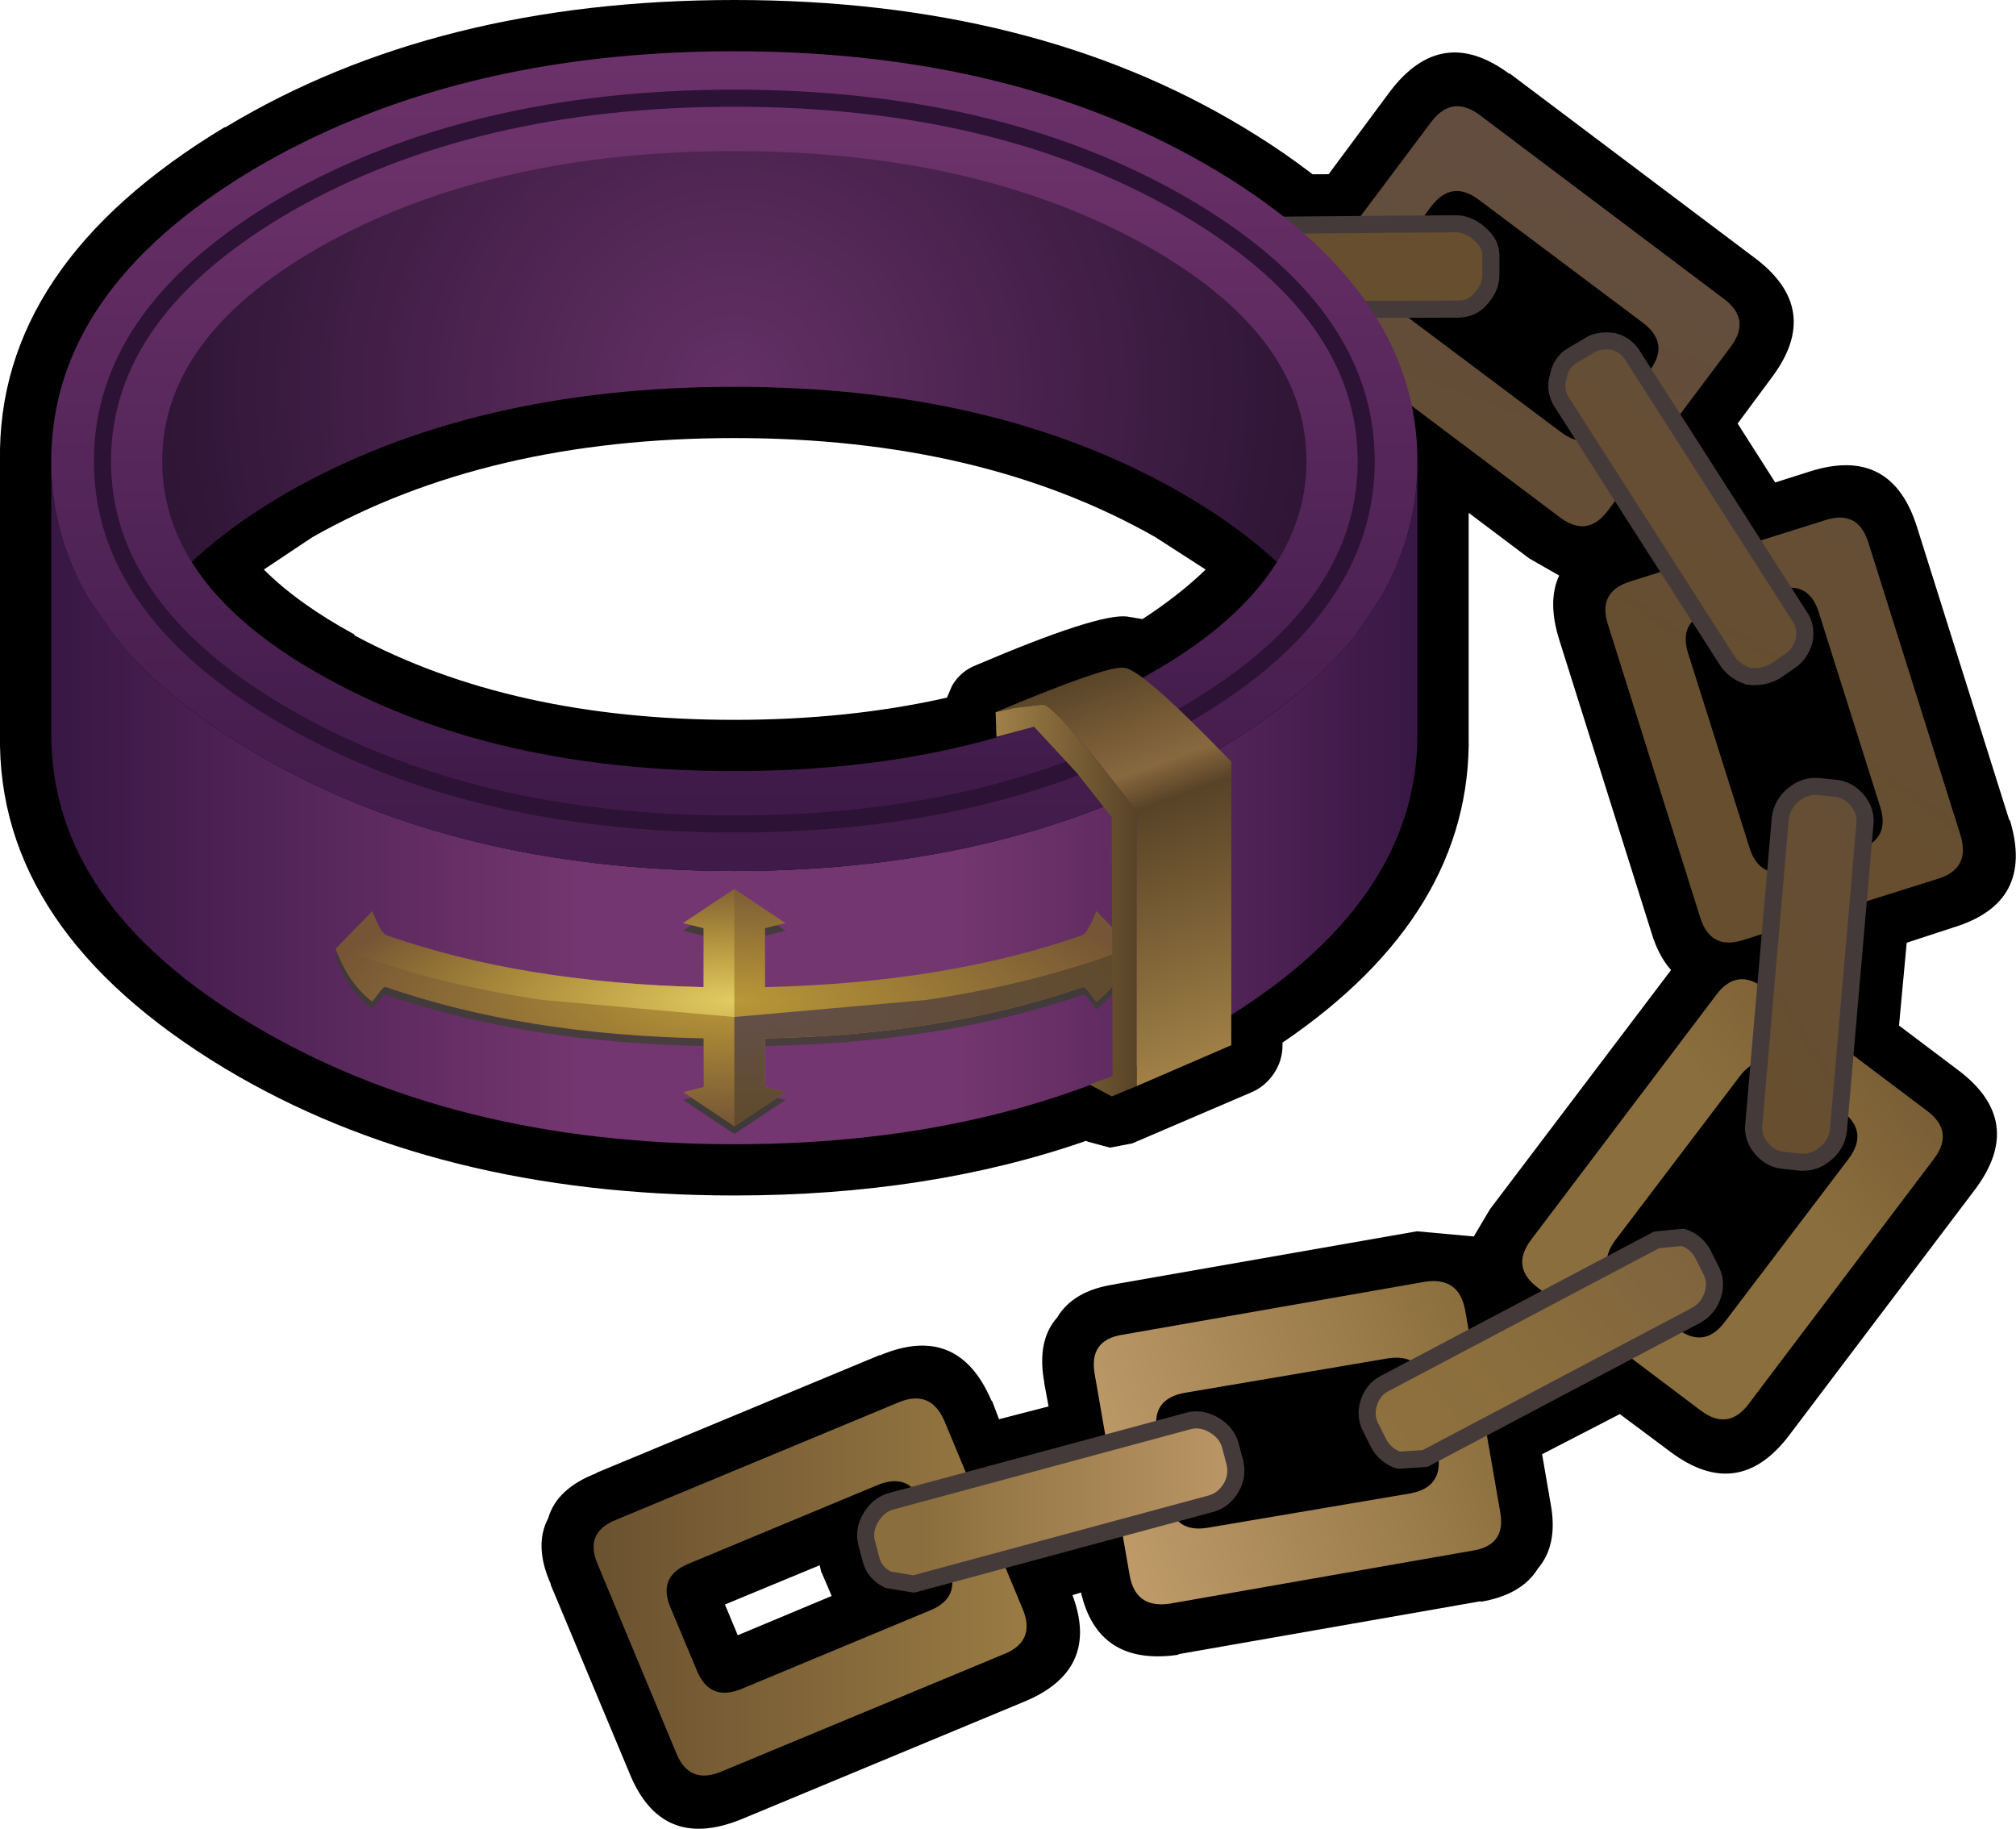 <?xml version="1.0" encoding="UTF-8" standalone="no"?>
<svg xmlns:xlink="http://www.w3.org/1999/xlink" height="107.1px" width="118.05px" xmlns="http://www.w3.org/2000/svg">
  <g transform="matrix(1.0, 0.0, 0.0, 1.0, 57.7, 49.15)">
    <path d="M30.7 -44.85 L45.05 -34.05 Q49.05 -31.05 46.05 -27.05 L44.05 -24.35 46.25 -20.9 48.3 -21.55 Q53.05 -23.05 54.55 -18.3 L59.95 -1.15 60.0 -1.1 Q61.45 3.7 56.7 5.15 L53.95 6.05 53.5 10.9 56.95 13.5 Q60.95 16.5 57.95 20.5 L47.1 34.85 Q44.1 38.85 40.1 35.85 L37.15 33.65 32.6 36.0 33.1 38.9 Q33.55 41.3 32.35 42.7 31.4 44.25 28.95 44.65 L29.05 44.6 11.35 47.7 11.25 47.75 Q6.6 48.4 5.6 44.1 L5.1 44.25 Q6.75 48.65 2.25 50.5 L-14.35 57.4 Q-19.0 59.25 -20.85 54.65 L-25.45 43.65 -25.45 43.6 Q-26.45 41.35 -25.6 39.75 -25.1 38.0 -22.75 37.1 L-22.8 37.1 -6.2 30.2 -6.15 30.2 Q-1.6 28.3 0.35 32.85 L0.4 32.9 0.8 33.95 3.7 33.2 3.45 31.85 3.45 31.8 Q3.0 29.35 4.2 28.0 5.15 26.4 7.6 26.05 L7.55 26.05 25.25 22.95 25.3 22.95 28.6 23.25 29.55 21.65 40.15 7.65 Q39.4 6.8 39.0 5.45 L33.6 -11.7 Q32.9 -13.95 33.6 -15.45 L31.85 -16.45 17.5 -27.25 17.55 -27.2 16.6 -28.0 9.65 -28.0 9.45 -28.0 Q7.75 -28.05 6.3 -29.3 L6.15 -29.45 Q4.5 -31.1 4.7 -33.15 L4.7 -33.95 Q4.7 -35.9 6.05 -37.35 L6.15 -37.45 Q7.75 -39.1 9.8 -38.9 L20.1 -38.95 23.7 -43.8 Q26.7 -47.75 30.65 -44.85 L30.7 -44.85 M-9.0 44.3 L-9.6 42.9 -9.6 42.95 -9.7 42.5 -15.25 44.8 -14.5 46.6 -9.0 44.3" fill="#000000" fill-rule="evenodd" stroke="none"/>
    <path d="M9.95 -17.7 Q-0.25 -23.5 -14.7 -23.5 -29.15 -23.5 -39.4 -17.7 L-42.25 -15.8 Q-40.25 -13.8 -36.95 -12.0 L-36.95 -11.95 Q-27.75 -7.0 -14.7 -7.0 -8.0 -7.0 -2.25 -8.3 L-1.95 -9.0 Q-1.45 -9.85 -0.55 -10.2 6.6 -13.25 8.3 -13.05 L9.2 -12.9 Q11.35 -14.3 12.9 -15.8 L9.95 -17.7 M28.3 -6.15 Q28.5 4.35 17.4 11.9 L17.4 12.05 Q17.4 12.95 16.9 13.7 16.4 14.45 15.6 14.8 L8.6 17.8 7.3 18.05 6.0 17.7 5.9 17.65 Q-3.3 20.85 -14.7 20.85 -32.15 20.85 -44.55 13.4 -57.9 5.35 -57.7 -6.15 L-57.7 -22.15 Q-57.9 -33.65 -44.55 -41.7 L-44.5 -41.7 Q-32.15 -49.15 -14.7 -49.15 2.75 -49.15 15.1 -41.7 28.5 -33.65 28.3 -22.15 L28.3 -6.15" fill="#000000" fill-rule="evenodd" stroke="none"/>
    <path d="M26.1 -42.0 Q27.3 -43.6 28.9 -42.45 L43.25 -31.65 Q44.85 -30.45 43.65 -28.85 L36.45 -19.25 Q35.25 -17.65 33.65 -18.85 L19.3 -29.65 Q17.7 -30.8 18.9 -32.4 L26.1 -42.0 M24.1 -31.05 L33.7 -23.85 Q35.3 -22.65 36.5 -24.25 L38.9 -27.45 Q40.1 -29.05 38.5 -30.25 L28.9 -37.45 Q27.3 -38.65 26.1 -37.05 L23.7 -33.85 Q22.5 -32.25 24.1 -31.05" fill="url(#gradient0)" fill-rule="evenodd" stroke="none"/>
    <path d="M36.45 -12.6 Q35.85 -14.5 37.75 -15.1 L49.2 -18.7 Q51.1 -19.3 51.7 -17.4 L57.1 -0.25 Q57.7 1.7 55.8 2.3 L44.35 5.9 Q42.45 6.5 41.85 4.55 L36.45 -12.6 M41.15 -10.9 L44.75 0.5 Q45.35 2.4 47.3 1.8 L51.1 0.6 Q53.0 0.0 52.4 -1.9 L48.8 -13.3 Q48.2 -15.2 46.3 -14.6 L42.5 -13.4 Q40.55 -12.8 41.15 -10.9" fill="url(#gradient1)" fill-rule="evenodd" stroke="none"/>
    <path d="M42.8 9.1 Q44.0 7.5 45.6 8.7 L55.15 15.9 Q56.75 17.1 55.55 18.7 L44.7 33.05 Q43.5 34.65 41.9 33.45 L32.35 26.25 Q30.75 25.05 31.95 23.45 L42.8 9.1 M44.15 13.9 L36.9 23.45 Q35.7 25.05 37.3 26.25 L40.5 28.65 Q42.1 29.85 43.3 28.25 L50.55 18.7 Q51.75 17.1 50.15 15.9 L46.95 13.5 Q45.35 12.3 44.15 13.9" fill="url(#gradient2)" fill-rule="evenodd" stroke="none"/>
    <path d="M10.8 44.75 Q8.8 45.05 8.45 43.1 L6.4 31.3 Q6.05 29.3 8.05 29.0 L25.75 25.9 Q27.75 25.6 28.1 27.6 L30.15 39.4 Q30.5 41.35 28.5 41.65 L10.8 44.75 M13.05 40.3 L24.85 38.3 Q26.85 37.95 26.5 35.95 L25.85 32.0 Q25.5 30.05 23.5 30.4 L11.7 32.4 Q9.7 32.75 10.05 34.7 L10.7 38.65 Q11.05 40.65 13.05 40.3" fill="url(#gradient3)" fill-rule="evenodd" stroke="none"/>
    <path d="M2.2 45.1 Q2.95 46.95 1.1 47.7 L-15.5 54.6 Q-17.35 55.35 -18.1 53.5 L-22.7 42.45 Q-23.5 40.6 -21.65 39.85 L-5.05 32.95 Q-3.2 32.2 -2.4 34.05 L2.2 45.1 M-17.35 42.4 Q-19.2 43.15 -18.45 44.95 L-16.9 48.65 Q-16.15 50.5 -14.3 49.75 L-3.25 45.15 Q-1.4 44.4 -2.15 42.55 L-3.7 38.85 Q-4.45 37.05 -6.3 37.8 L-17.35 42.4" fill="url(#gradient4)" fill-rule="evenodd" stroke="none"/>
    <path d="M36.8 -29.15 Q37.55 -28.95 37.95 -28.25 L47.65 -13.1 Q48.1 -12.5 47.95 -11.65 47.7 -10.8 47.05 -10.4 L46.25 -9.85 Q45.55 -9.45 44.7 -9.55 43.9 -9.8 43.45 -10.45 L33.75 -25.6 Q33.3 -26.3 33.55 -27.1 33.7 -27.95 34.4 -28.35 L35.25 -28.85 Q35.85 -29.3 36.8 -29.15" fill="url(#gradient5)" fill-rule="evenodd" stroke="none"/>
    <path d="M48.75 -3.1 L49.7 -3.0 Q50.5 -2.95 51.05 -2.3 51.6 -1.65 51.5 -0.85 L49.95 17.05 Q49.85 17.85 49.2 18.4 48.55 18.95 47.75 18.9 L46.8 18.8 Q46.0 18.75 45.45 18.1 44.9 17.45 45.0 16.65 L46.55 -1.25 Q46.65 -2.05 47.3 -2.6 47.95 -3.15 48.75 -3.1" fill="url(#gradient6)" fill-rule="evenodd" stroke="none"/>
    <path d="M40.85 23.3 Q41.6 23.55 42.0 24.25 L42.45 25.15 Q42.85 25.85 42.6 26.65 42.35 27.45 41.65 27.85 L25.75 36.25 24.2 36.35 Q23.45 36.1 23.05 35.4 L22.6 34.5 Q22.2 33.8 22.45 33.0 22.7 32.2 23.4 31.85 L39.3 23.45 40.85 23.3" fill="url(#gradient7)" fill-rule="evenodd" stroke="none"/>
    <path d="M14.35 35.5 L14.6 36.45 Q14.8 37.25 14.4 37.95 13.95 38.7 13.2 38.9 L-4.2 43.6 -5.7 43.35 Q-6.5 42.95 -6.7 42.15 L-6.95 41.2 Q-7.15 40.45 -6.7 39.7 -6.25 38.95 -5.5 38.75 L11.9 34.05 Q12.65 33.85 13.4 34.3 14.15 34.75 14.35 35.5" fill="url(#gradient8)" fill-rule="evenodd" stroke="none"/>
    <path d="M29.6 -33.05 Q29.6 -32.3 29.0 -31.65 28.5 -31.05 27.65 -31.05 L9.65 -31.0 Q8.9 -31.05 8.25 -31.6 7.65 -32.2 7.7 -32.95 L7.7 -33.95 Q7.7 -34.75 8.25 -35.35 8.85 -35.95 9.6 -35.9 L27.6 -36.05 Q28.4 -36.0 29.0 -35.4 29.65 -34.85 29.6 -34.05 L29.6 -33.05" fill="url(#gradient9)" fill-rule="evenodd" stroke="none"/>
    <path d="M29.6 -33.05 L29.6 -34.05 Q29.65 -34.85 29.0 -35.4 28.4 -36.0 27.6 -36.05 L9.6 -35.9 Q8.85 -35.95 8.25 -35.35 7.7 -34.75 7.7 -33.95 L7.7 -32.95 Q7.65 -32.2 8.25 -31.6 8.9 -31.05 9.65 -31.0 L27.65 -31.05 Q28.5 -31.05 29.0 -31.65 29.6 -32.3 29.6 -33.05 M36.8 -29.15 Q35.85 -29.3 35.25 -28.85 L34.4 -28.35 Q33.7 -27.95 33.55 -27.1 33.3 -26.3 33.75 -25.6 L43.45 -10.45 Q43.9 -9.8 44.7 -9.55 45.55 -9.45 46.25 -9.85 L47.05 -10.4 Q47.7 -10.8 47.95 -11.65 48.1 -12.5 47.65 -13.1 L37.95 -28.25 Q37.55 -28.95 36.8 -29.15 M48.75 -3.1 Q47.95 -3.15 47.3 -2.6 46.65 -2.05 46.55 -1.25 L45.0 16.65 Q44.9 17.45 45.45 18.1 46.0 18.75 46.8 18.8 L47.75 18.9 Q48.55 18.95 49.2 18.4 49.85 17.85 49.95 17.05 L51.5 -0.85 Q51.6 -1.65 51.05 -2.3 50.5 -2.95 49.7 -3.0 L48.75 -3.1 M40.85 23.3 L39.3 23.45 23.4 31.85 Q22.7 32.2 22.45 33.0 22.2 33.8 22.6 34.5 L23.05 35.4 Q23.45 36.1 24.2 36.35 L25.75 36.25 41.65 27.85 Q42.35 27.45 42.6 26.65 42.85 25.85 42.45 25.15 L42.0 24.25 Q41.6 23.55 40.85 23.3 M14.35 35.5 Q14.15 34.75 13.4 34.3 12.65 33.85 11.9 34.05 L-5.5 38.75 Q-6.25 38.95 -6.7 39.7 -7.15 40.45 -6.95 41.2 L-6.7 42.15 Q-6.5 42.95 -5.7 43.35 L-4.2 43.6 13.2 38.9 Q13.95 38.7 14.4 37.95 14.8 37.25 14.6 36.45 L14.35 35.5" fill="none" stroke="#453a3a" stroke-linecap="round" stroke-linejoin="round" stroke-width="1.0"/>
    <path d="M22.3 -19.25 Q22.3 -15.5 20.35 -12.25 17.7 -16.7 11.45 -20.3 0.65 -26.5 -14.7 -26.5 -30.05 -26.5 -40.9 -20.3 -47.1 -16.7 -49.75 -12.25 -51.7 -15.5 -51.7 -19.25 -51.7 -28.05 -40.9 -34.3 -30.05 -40.5 -14.7 -40.5 0.65 -40.5 11.45 -34.3 22.3 -28.05 22.3 -19.25" fill="url(#gradient10)" fill-rule="evenodd" stroke="none"/>
    <path d="M25.3 -21.6 L25.3 -6.15 Q25.3 3.8 13.55 10.8 1.85 17.85 -14.7 17.85 -31.25 17.85 -43.0 10.8 -54.7 3.8 -54.7 -6.15 L-54.7 -21.6 Q-54.55 -17.65 -52.55 -14.15 L-51.1 -12.05 Q-48.25 -8.35 -43.0 -5.2 -31.25 1.85 -14.7 1.85 1.85 1.85 13.55 -5.2 18.8 -8.35 21.75 -12.05 L23.15 -14.15 Q25.15 -17.65 25.3 -21.6" fill="url(#gradient11)" fill-rule="evenodd" stroke="none"/>
    <path d="M9.0 -9.35 Q18.8 -14.65 18.8 -22.15 18.8 -29.65 9.0 -35.0 -0.8 -40.3 -14.7 -40.3 -28.6 -40.3 -38.4 -35.0 -48.2 -29.65 -48.2 -22.15 -48.2 -14.65 -38.4 -9.35 -28.6 -4.0 -14.7 -4.0 -0.8 -4.0 9.0 -9.35 M20.35 -15.15 Q17.7 -10.7 11.45 -7.15 0.65 -0.9 -14.7 -0.9 -30.05 -0.9 -40.9 -7.15 -47.1 -10.7 -49.75 -15.15 -51.7 -18.4 -51.7 -22.15 -51.7 -30.95 -40.9 -37.2 -30.05 -43.4 -14.7 -43.4 0.65 -43.4 11.45 -37.2 22.3 -30.95 22.3 -22.15 22.3 -18.4 20.35 -15.15" fill="url(#gradient12)" fill-rule="evenodd" stroke="none"/>
    <path d="M-54.7 -21.6 L-54.7 -22.15 Q-54.7 -32.1 -43.0 -39.15 -31.25 -46.15 -14.7 -46.15 1.85 -46.15 13.55 -39.15 25.3 -32.1 25.3 -22.15 L25.3 -21.6 Q25.15 -17.65 23.15 -14.15 L21.75 -12.05 Q18.8 -8.35 13.55 -5.2 1.85 1.85 -14.7 1.85 -31.25 1.85 -43.0 -5.2 -48.25 -8.35 -51.1 -12.05 L-52.55 -14.15 Q-54.55 -17.65 -54.7 -21.6 M20.35 -15.15 Q22.3 -18.4 22.3 -22.15 22.3 -30.95 11.45 -37.2 0.65 -43.4 -14.7 -43.4 -30.05 -43.4 -40.9 -37.2 -51.7 -30.95 -51.7 -22.15 -51.7 -18.4 -49.75 -15.15 -47.1 -10.7 -40.9 -7.15 -30.05 -0.9 -14.7 -0.9 0.65 -0.9 11.45 -7.15 17.7 -10.7 20.35 -15.15" fill="url(#gradient13)" fill-rule="evenodd" stroke="none"/>
    <path d="M20.35 -15.15 Q17.7 -10.7 11.45 -7.15 0.65 -0.9 -14.7 -0.9 -30.05 -0.9 -40.9 -7.15 -47.1 -10.7 -49.75 -15.15 -51.7 -18.4 -51.7 -22.15 -51.7 -30.95 -40.9 -37.2 -30.05 -43.4 -14.7 -43.4 0.65 -43.4 11.45 -37.2 22.3 -30.95 22.3 -22.15 22.3 -18.4 20.35 -15.15 Z" fill="none" stroke="#2c1234" stroke-linecap="round" stroke-linejoin="round" stroke-width="1.0"/>
    <path d="M5.7 6.05 Q6.0 5.9 6.5 4.65 L8.65 6.85 Q7.9 8.9 6.5 9.95 L6.0 9.3 Q5.8 9.05 5.7 9.1 -2.4 11.9 -12.9 12.1 L-12.9 12.4 -12.9 14.95 -11.7 15.25 -14.7 17.25 -17.7 15.25 -16.5 14.95 -16.5 12.4 -16.5 12.1 Q-27.0 11.9 -35.1 9.1 -35.2 9.05 -35.4 9.3 L-35.9 9.95 Q-37.3 8.9 -38.05 6.85 L-35.9 4.65 Q-35.4 5.9 -35.1 6.05 -27.15 8.85 -16.5 9.1 L-16.5 5.65 -17.7 5.35 -14.7 3.35 -11.7 5.35 -12.9 5.65 -12.9 9.1 Q-2.25 8.85 5.7 6.05" fill="url(#gradient14)" fill-rule="evenodd" stroke="none"/>
    <path d="M5.7 5.6 Q6.0 5.45 6.5 4.2 L8.65 6.4 Q7.9 8.45 6.5 9.5 L6.0 8.85 Q5.8 8.6 5.7 8.65 -2.4 11.45 -12.9 11.65 L-12.9 11.95 -12.9 14.5 -11.7 14.8 -14.7 16.8 -17.7 14.8 -16.5 14.5 -16.5 11.95 -16.5 11.65 Q-27.0 11.45 -35.1 8.65 -35.2 8.6 -35.4 8.85 L-35.9 9.5 Q-37.3 8.45 -38.05 6.4 L-35.9 4.2 Q-35.4 5.45 -35.1 5.6 -27.15 8.4 -16.5 8.65 L-16.5 5.2 -17.7 4.9 -14.7 2.9 -11.7 4.9 -12.9 5.2 -12.9 8.65 Q-2.25 8.4 5.7 5.6" fill="url(#gradient15)" fill-rule="evenodd" stroke="none"/>
    <path d="M8.6 6.3 L8.65 6.4 Q7.9 8.45 6.5 9.5 L6.0 8.85 Q5.8 8.6 5.7 8.65 -2.4 11.45 -12.9 11.65 L-12.9 11.95 -12.9 14.5 -11.7 14.8 -14.7 16.8 -14.7 10.4 -3.45 9.4 Q3.25 8.4 8.6 6.3" fill="url(#gradient16)" fill-rule="evenodd" stroke="none"/>
    <path d="M-14.7 2.9 L-14.7 10.4 -25.95 9.4 Q-32.65 8.4 -38.0 6.3 L-35.9 4.2 Q-35.4 5.45 -35.1 5.6 -27.15 8.4 -16.5 8.65 L-16.5 5.2 -17.7 4.9 -14.7 2.9" fill="url(#gradient17)" fill-rule="evenodd" stroke="none"/>
    <path d="M8.85 14.45 L8.85 -1.65 Q4.15 -7.8 3.4 -7.9 L1.7 -7.7 0.6 -7.45 Q7.15 -10.2 8.1 -10.05 9.1 -10.05 14.4 -4.55 L14.4 12.05 8.85 14.45" fill="url(#gradient18)" fill-rule="evenodd" stroke="none"/>
    <path d="M0.6 -7.45 L1.7 -7.7 3.4 -7.9 Q4.15 -7.8 8.85 -1.65 L8.85 14.45 7.4 15.05 6.1 14.35 7.45 13.85 7.4 -1.3 5.35 -3.9 2.85 -6.6 0.65 -6.0 0.6 -7.45" fill="url(#gradient19)" fill-rule="evenodd" stroke="none"/>
  </g>
  <defs>
    <linearGradient gradientTransform="matrix(-0.02, 0.059, -0.011, -0.004, 18.0, 6.5)" gradientUnits="userSpaceOnUse" id="gradient0" spreadMethod="pad" x1="-819.2" x2="819.2">
      <stop offset="0.0" stop-color="#624d40"/>
      <stop offset="0.333" stop-color="#664e2e"/>
      <stop offset="0.647" stop-color="#664e2e"/>
      <stop offset="0.733" stop-color="#85663d"/>
      <stop offset="0.843" stop-color="#8b6e3d"/>
      <stop offset="1.0" stop-color="#997a43"/>
    </linearGradient>
    <linearGradient gradientTransform="matrix(-0.041, 0.061, -0.013, -0.009, 22.0, 6.0)" gradientUnits="userSpaceOnUse" id="gradient1" spreadMethod="pad" x1="-819.2" x2="819.2">
      <stop offset="0.0" stop-color="#624d40"/>
      <stop offset="0.333" stop-color="#664e2e"/>
      <stop offset="0.647" stop-color="#664e2e"/>
      <stop offset="0.733" stop-color="#85663d"/>
      <stop offset="0.843" stop-color="#8b6e3d"/>
      <stop offset="1.0" stop-color="#997a43"/>
    </linearGradient>
    <linearGradient gradientTransform="matrix(-0.051, 0.043, -0.01, -0.012, 22.55, 23.1)" gradientUnits="userSpaceOnUse" id="gradient2" spreadMethod="pad" x1="-819.2" x2="819.2">
      <stop offset="0.0" stop-color="#624d40"/>
      <stop offset="0.137" stop-color="#664e2e"/>
      <stop offset="0.31" stop-color="#8b6e3d"/>
      <stop offset="0.647" stop-color="#8b6e3d"/>
      <stop offset="1.0" stop-color="#b8915c"/>
    </linearGradient>
    <linearGradient gradientTransform="matrix(0.014, -0.005, 0.004, 0.011, 18.2, 35.3)" gradientUnits="userSpaceOnUse" id="gradient3" spreadMethod="pad" x1="-819.2" x2="819.2">
      <stop offset="0.0" stop-color="#bf9b6a"/>
      <stop offset="1.0" stop-color="#8b6e3d"/>
    </linearGradient>
    <linearGradient gradientTransform="matrix(0.015, 0.0, 0.0, 0.013, -10.3, 43.75)" gradientUnits="userSpaceOnUse" id="gradient4" spreadMethod="pad" x1="-819.2" x2="819.2">
      <stop offset="0.0" stop-color="#6b5230"/>
      <stop offset="1.0" stop-color="#997a43"/>
    </linearGradient>
    <linearGradient gradientTransform="matrix(-0.031, 0.054, -0.01, -0.006, 20.4, -1.05)" gradientUnits="userSpaceOnUse" id="gradient5" spreadMethod="pad" x1="-819.2" x2="819.2">
      <stop offset="0.0" stop-color="#624d40"/>
      <stop offset="0.333" stop-color="#664e2e"/>
      <stop offset="0.647" stop-color="#664e2e"/>
      <stop offset="0.733" stop-color="#85663d"/>
      <stop offset="0.843" stop-color="#8b6e3d"/>
      <stop offset="1.0" stop-color="#997a43"/>
    </linearGradient>
    <linearGradient gradientTransform="matrix(-0.053, 0.036, -0.007, -0.011, 22.0, 12.0)" gradientUnits="userSpaceOnUse" id="gradient6" spreadMethod="pad" x1="-819.2" x2="819.2">
      <stop offset="0.0" stop-color="#624d40"/>
      <stop offset="0.333" stop-color="#664e2e"/>
      <stop offset="0.647" stop-color="#664e2e"/>
      <stop offset="0.733" stop-color="#85663d"/>
      <stop offset="0.843" stop-color="#8b6e3d"/>
      <stop offset="1.0" stop-color="#997a43"/>
    </linearGradient>
    <linearGradient gradientTransform="matrix(-0.035, 0.032, -0.005, -0.006, 32.55, 29.9)" gradientUnits="userSpaceOnUse" id="gradient7" spreadMethod="pad" x1="-819.2" x2="819.2">
      <stop offset="0.0" stop-color="#624d40"/>
      <stop offset="0.522" stop-color="#8b6e3d"/>
      <stop offset="1.0" stop-color="#997a43"/>
    </linearGradient>
    <linearGradient gradientTransform="matrix(0.013, 0.0, 0.0, 0.006, 3.8, 38.8)" gradientUnits="userSpaceOnUse" id="gradient8" spreadMethod="pad" x1="-819.2" x2="819.2">
      <stop offset="0.145" stop-color="#8b6e3d"/>
      <stop offset="1.0" stop-color="#bb9666"/>
    </linearGradient>
    <linearGradient gradientTransform="matrix(-4.0E-4, -0.013, 0.003, -1.0E-4, 18.65, -33.55)" gradientUnits="userSpaceOnUse" id="gradient9" spreadMethod="pad" x1="-819.2" x2="819.2">
      <stop offset="0.0" stop-color="#624d40"/>
      <stop offset="0.333" stop-color="#664e2e"/>
      <stop offset="0.647" stop-color="#664e2e"/>
      <stop offset="0.733" stop-color="#85663d"/>
      <stop offset="0.843" stop-color="#8b6e3d"/>
      <stop offset="1.0" stop-color="#997a43"/>
    </linearGradient>
    <radialGradient cx="0" cy="0" gradientTransform="matrix(0.047, 0.0, 0.0, 0.047, -14.7, -26.35)" gradientUnits="userSpaceOnUse" id="gradient10" r="819.2" spreadMethod="pad">
      <stop offset="0.0" stop-color="#643065"/>
      <stop offset="1.0" stop-color="#27112f"/>
    </radialGradient>
    <linearGradient gradientTransform="matrix(0.049, 0.0, 0.0, 0.024, -14.7, -1.9)" gradientUnits="userSpaceOnUse" id="gradient11" spreadMethod="pad" x1="-819.2" x2="819.2">
      <stop offset="0.0" stop-color="#381744"/>
      <stop offset="0.388" stop-color="#743670"/>
      <stop offset="0.663" stop-color="#743670"/>
      <stop offset="1.0" stop-color="#381744"/>
    </linearGradient>
    <linearGradient gradientTransform="matrix(0.0, 0.031, -0.029, 0.0, -14.7, -22.15)" gradientUnits="userSpaceOnUse" id="gradient12" spreadMethod="pad" x1="-819.2" x2="819.2">
      <stop offset="0.0" stop-color="#743670"/>
      <stop offset="1.0" stop-color="#381744"/>
    </linearGradient>
    <linearGradient gradientTransform="matrix(0.0, 0.031, -0.029, 0.0, -14.7, -22.15)" gradientUnits="userSpaceOnUse" id="gradient13" spreadMethod="pad" x1="-819.2" x2="819.2">
      <stop offset="0.0" stop-color="#6d326b"/>
      <stop offset="1.0" stop-color="#3e1a48"/>
    </linearGradient>
    <radialGradient cx="0" cy="0" gradientTransform="matrix(0.0, -0.009, 0.03, 0.0, -14.7, 9.9)" gradientUnits="userSpaceOnUse" id="gradient14" r="819.2" spreadMethod="pad">
      <stop offset="0.0" stop-color="#4d4040"/>
      <stop offset="1.0" stop-color="#3e3939"/>
    </radialGradient>
    <radialGradient cx="0" cy="0" gradientTransform="matrix(0.0, -0.009, 0.03, 0.0, -14.7, 9.45)" gradientUnits="userSpaceOnUse" id="gradient15" r="819.2" spreadMethod="pad">
      <stop offset="0.0" stop-color="#b99837"/>
      <stop offset="1.0" stop-color="#755535"/>
    </radialGradient>
    <radialGradient cx="0" cy="0" gradientTransform="matrix(0.0, -0.009, -0.03, 0.0, -14.7, 9.45)" gradientUnits="userSpaceOnUse" id="gradient16" r="819.2" spreadMethod="pad">
      <stop offset="0.0" stop-color="#64504d"/>
      <stop offset="1.0" stop-color="#604a2a"/>
    </radialGradient>
    <radialGradient cx="0" cy="0" gradientTransform="matrix(0.0, -0.009, 0.03, 0.0, -14.7, 9.45)" gradientUnits="userSpaceOnUse" id="gradient17" r="819.2" spreadMethod="pad">
      <stop offset="0.0" stop-color="#e2cb63"/>
      <stop offset="1.0" stop-color="#aa8a2b" stop-opacity="0.0"/>
    </radialGradient>
    <linearGradient gradientTransform="matrix(-0.006, -0.015, 0.014, -0.005, 7.7, 2.3)" gradientUnits="userSpaceOnUse" id="gradient18" spreadMethod="pad" x1="-819.2" x2="819.2">
      <stop offset="0.0" stop-color="#a78649"/>
      <stop offset="0.627" stop-color="#584327"/>
      <stop offset="0.71" stop-color="#88683e"/>
      <stop offset="0.769" stop-color="#7d6039"/>
      <stop offset="1.0" stop-color="#4e3c23"/>
    </linearGradient>
    <linearGradient gradientTransform="matrix(0.005, 0.0, 0.0, 0.014, 4.75, 3.55)" gradientUnits="userSpaceOnUse" id="gradient19" spreadMethod="pad" x1="-819.2" x2="819.2">
      <stop offset="0.0" stop-color="#a08046"/>
      <stop offset="1.0" stop-color="#584327"/>
    </linearGradient>
  </defs>
</svg>
